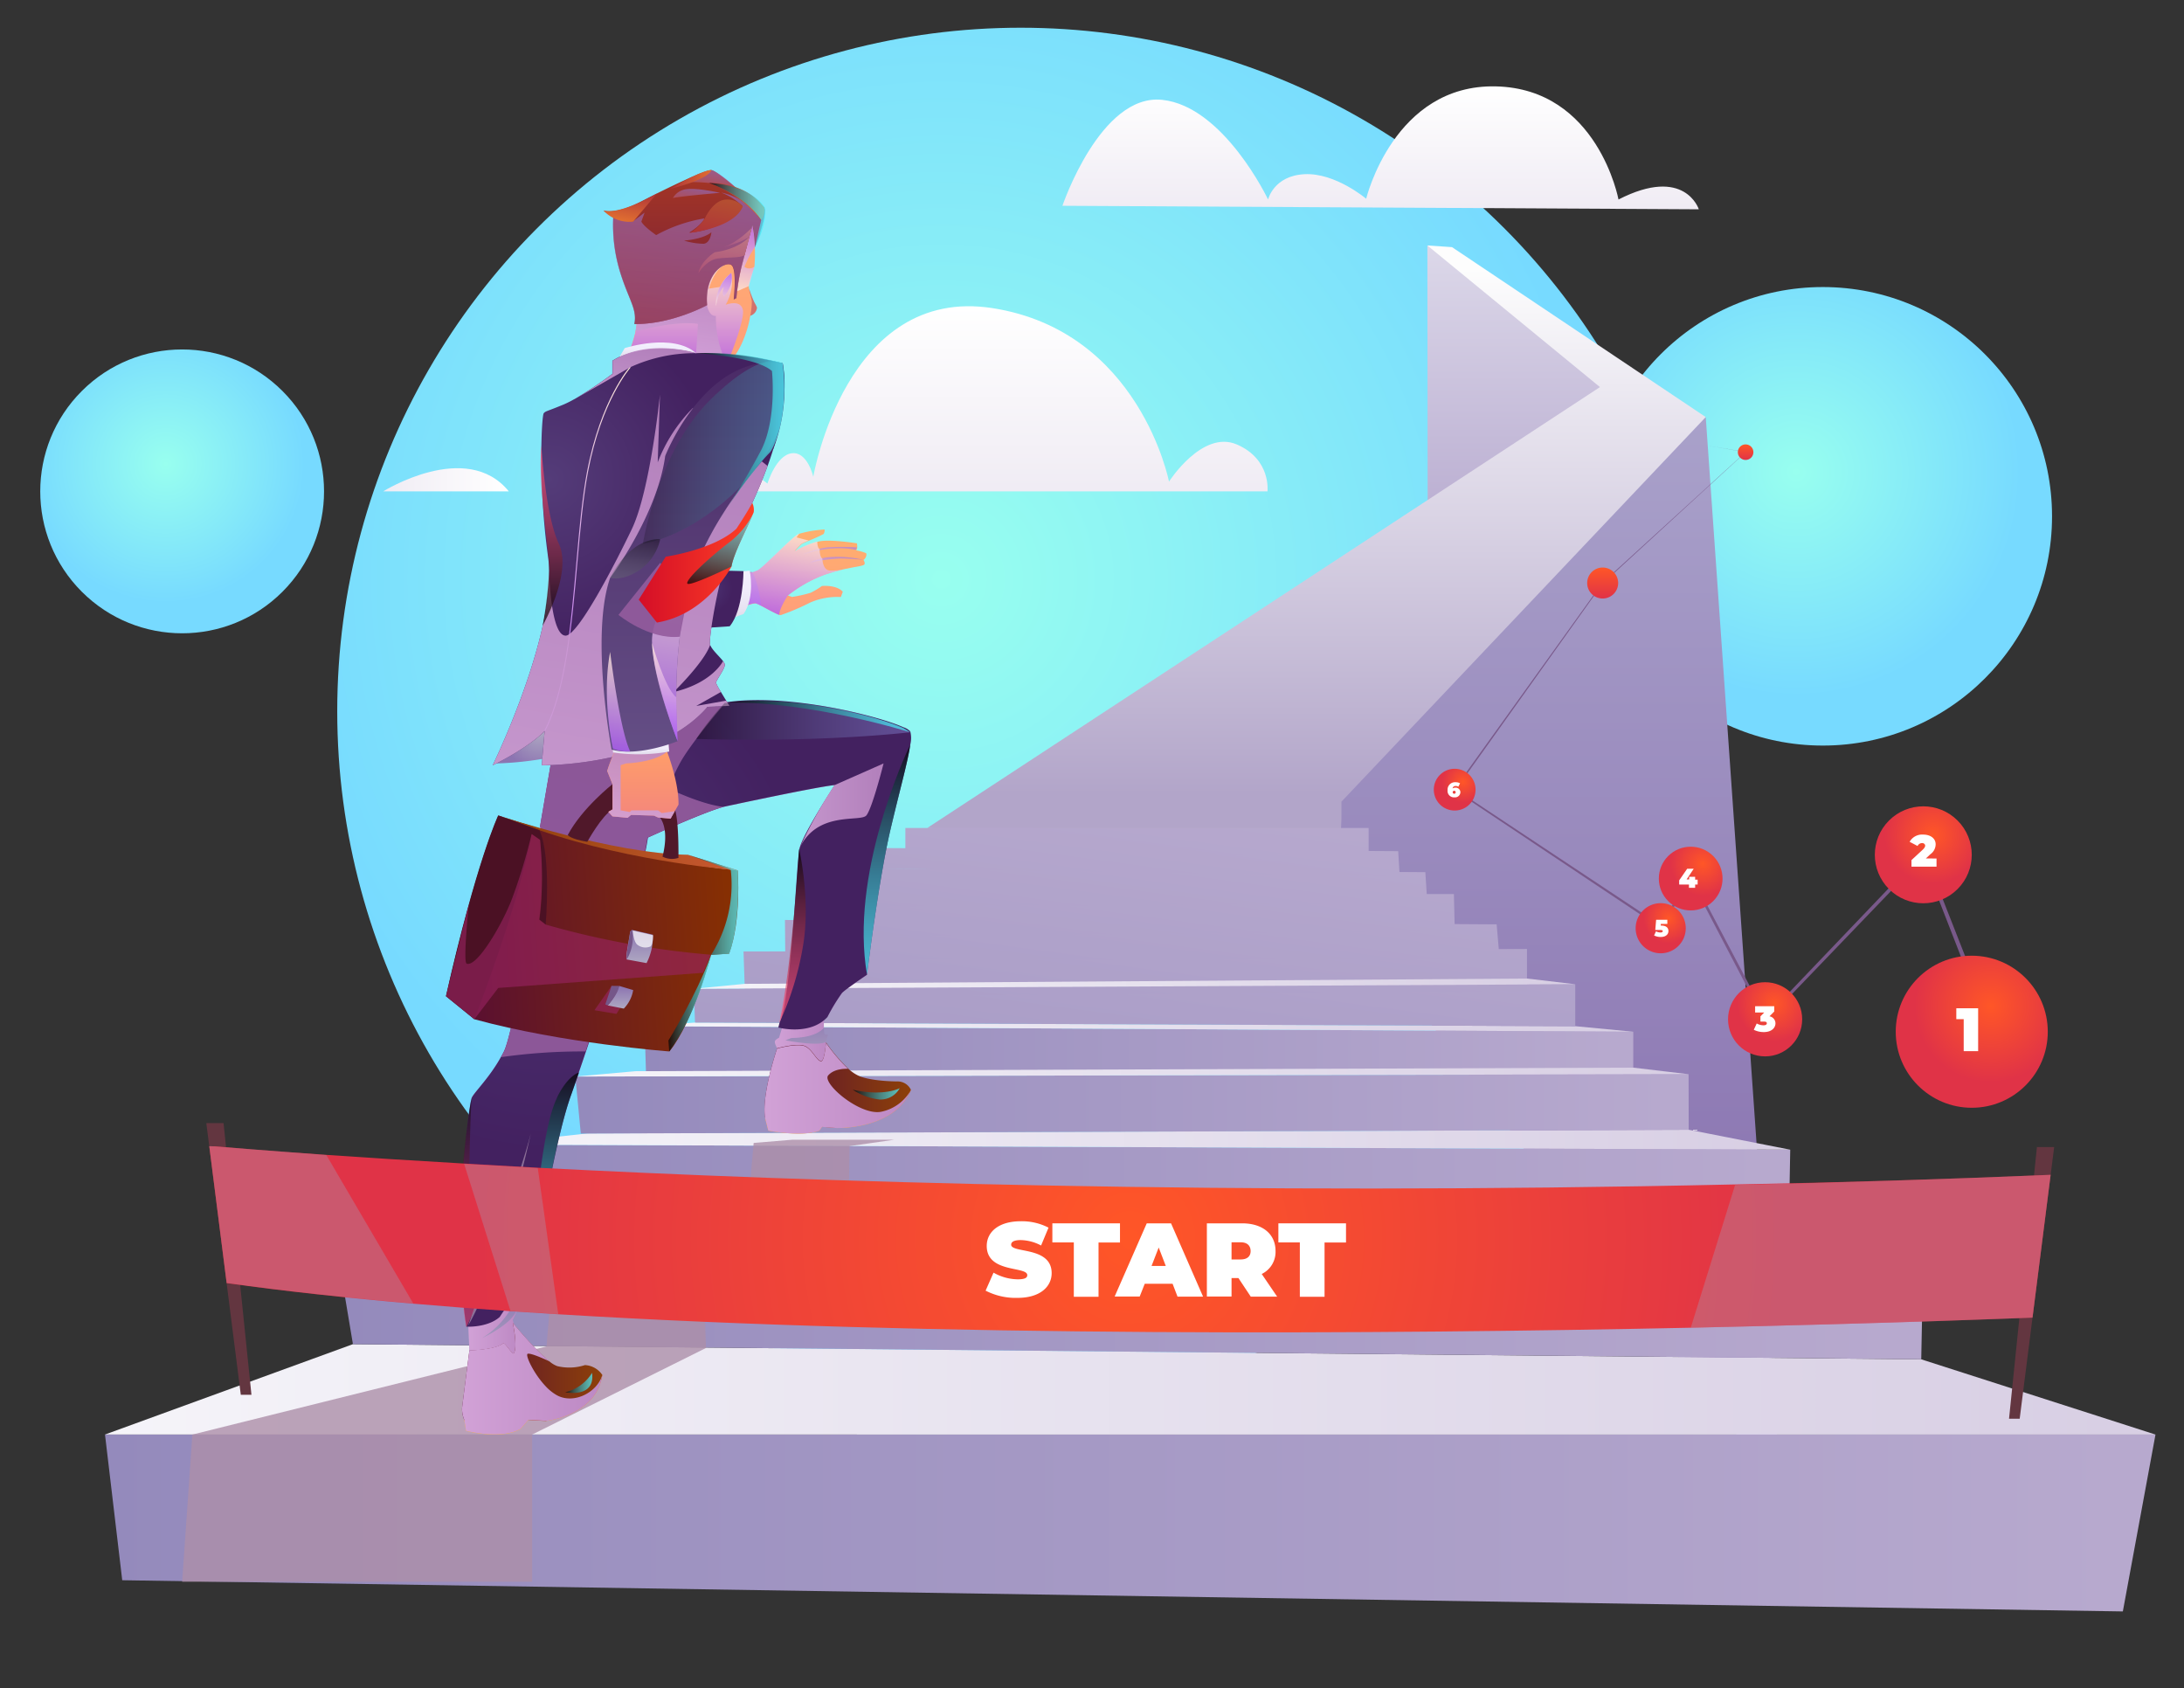 <svg xmlns="http://www.w3.org/2000/svg" xmlns:xlink="http://www.w3.org/1999/xlink" viewBox="0 0 523.15 404.36"><rect x="0" y="0" width="523.15" height="404.36" fill="#333333" stroke="none"/><defs><style>.cls-1{isolation:isolate;}.cls-2{fill:url(#Áåçûìÿííûé_ãðàäèåíò_109);}.cls-3{fill:url(#Áåçûìÿííûé_ãðàäèåíò_109-2);}.cls-4{fill:url(#Áåçûìÿííûé_ãðàäèåíò_109-3);}.cls-10,.cls-101,.cls-106,.cls-11,.cls-111,.cls-112,.cls-114,.cls-12,.cls-120,.cls-121,.cls-122,.cls-123,.cls-13,.cls-14,.cls-15,.cls-16,.cls-17,.cls-18,.cls-19,.cls-20,.cls-21,.cls-22,.cls-23,.cls-24,.cls-25,.cls-26,.cls-27,.cls-28,.cls-29,.cls-31,.cls-33,.cls-35,.cls-40,.cls-41,.cls-42,.cls-43,.cls-44,.cls-45,.cls-46,.cls-48,.cls-49,.cls-5,.cls-50,.cls-55,.cls-6,.cls-66,.cls-67,.cls-69,.cls-7,.cls-70,.cls-71,.cls-72,.cls-73,.cls-74,.cls-75,.cls-76,.cls-77,.cls-78,.cls-79,.cls-8,.cls-80,.cls-89,.cls-9,.cls-91,.cls-92{fill-rule:evenodd;}.cls-5{fill:url(#Áåçûìÿííûé_ãðàäèåíò_118);}.cls-6{fill:url(#Áåçûìÿííûé_ãðàäèåíò_118-2);}.cls-7{fill:url(#Áåçûìÿííûé_ãðàäèåíò_118-3);}.cls-8{fill:url(#Áåçûìÿííûé_ãðàäèåíò_51);}.cls-9{fill:url(#Áåçûìÿííûé_ãðàäèåíò_47);}.cls-10{fill:url(#Áåçûìÿííûé_ãðàäèåíò_24);}.cls-11{fill:url(#Áåçûìÿííûé_ãðàäèåíò_41);}.cls-12{fill:url(#Áåçûìÿííûé_ãðàäèåíò_24-2);}.cls-13{fill:url(#Áåçûìÿííûé_ãðàäèåíò_41-2);}.cls-14{fill:url(#Áåçûìÿííûé_ãðàäèåíò_24-3);}.cls-15{fill:url(#Áåçûìÿííûé_ãðàäèåíò_41-3);}.cls-16{fill:url(#Áåçûìÿííûé_ãðàäèåíò_24-4);}.cls-17{fill:url(#Áåçûìÿííûé_ãðàäèåíò_24-5);}.cls-18{fill:url(#Áåçûìÿííûé_ãðàäèåíò_41-4);}.cls-19{fill:url(#Áåçûìÿííûé_ãðàäèåíò_24-6);}.cls-20{fill:url(#Áåçûìÿííûé_ãðàäèåíò_24-7);}.cls-21{fill:url(#Áåçûìÿííûé_ãðàäèåíò_24-8);}.cls-22{fill:url(#Áåçûìÿííûé_ãðàäèåíò_24-9);}.cls-23{fill:url(#Áåçûìÿííûé_ãðàäèåíò_24-10);}.cls-24{fill:url(#Áåçûìÿííûé_ãðàäèåíò_24-11);}.cls-25{fill:url(#Áåçûìÿííûé_ãðàäèåíò_41-5);}.cls-26{fill:url(#Áåçûìÿííûé_ãðàäèåíò_35);}.cls-27{fill:url(#Áåçûìÿííûé_ãðàäèåíò_24-12);}.cls-28{fill:url(#Áåçûìÿííûé_ãðàäèåíò_41-6);}.cls-114,.cls-29{fill:#ad8ea9;}.cls-29,.cls-39,.cls-51,.cls-52,.cls-53,.cls-93,.cls-94,.cls-97{opacity:0.8;}.cls-100,.cls-101,.cls-102,.cls-103,.cls-114,.cls-29,.cls-30,.cls-32,.cls-34,.cls-36,.cls-37,.cls-38,.cls-39,.cls-47,.cls-51,.cls-52,.cls-53,.cls-54,.cls-58,.cls-59,.cls-60,.cls-74,.cls-81,.cls-82,.cls-83,.cls-84,.cls-85,.cls-90,.cls-93,.cls-94,.cls-97{mix-blend-mode:multiply;}.cls-100,.cls-101,.cls-30,.cls-36,.cls-37,.cls-38,.cls-47,.cls-54,.cls-81,.cls-82,.cls-83,.cls-84,.cls-85,.cls-90{opacity:0.91;}.cls-30{fill:url(#Áåçûìÿííûé_ãðàäèåíò_73);}.cls-31{fill:url(#Áåçûìÿííûé_ãðàäèåíò_94);}.cls-32{fill:url(#Áåçûìÿííûé_ãðàäèåíò_73-2);}.cls-33{fill:url(#Áåçûìÿííûé_ãðàäèåíò_94-2);}.cls-34{fill:url(#Áåçûìÿííûé_ãðàäèåíò_73-3);}.cls-35{fill:url(#Áåçûìÿííûé_ãðàäèåíò_40);}.cls-36{fill:url(#Áåçûìÿííûé_ãðàäèåíò_73-4);}.cls-37{fill:url(#Áåçûìÿííûé_ãðàäèåíò_73-5);}.cls-38{fill:url(#Áåçûìÿííûé_ãðàäèåíò_73-6);}.cls-39{fill:url(#Áåçûìÿííûé_ãðàäèåíò_153);}.cls-40{fill:url(#Áåçûìÿííûé_ãðàäèåíò_68);}.cls-41{fill:url(#Áåçûìÿííûé_ãðàäèåíò_93);}.cls-42{fill:#b53d27;}.cls-43{fill:url(#Áåçûìÿííûé_ãðàäèåíò_26);}.cls-44{fill:url(#Áåçûìÿííûé_ãðàäèåíò_26-2);}.cls-45{fill:url(#Áåçûìÿííûé_ãðàäèåíò_93-2);}.cls-46{fill:url(#Áåçûìÿííûé_ãðàäèåíò_182);}.cls-101,.cls-47{fill:#935b9d;}.cls-48{fill:url(#Áåçûìÿííûé_ãðàäèåíò_184);}.cls-49{fill:#d2726c;}.cls-50{fill:url(#Áåçûìÿííûé_ãðàäèåíò_40-2);}.cls-51{fill:url(#Áåçûìÿííûé_ãðàäèåíò_153-2);}.cls-52{fill:url(#Áåçûìÿííûé_ãðàäèåíò_285);}.cls-53{fill:url(#Áåçûìÿííûé_ãðàäèåíò_285-2);}.cls-54{fill:url(#Áåçûìÿííûé_ãðàäèåíò_73-7);}.cls-55{fill:url(#Áåçûìÿííûé_ãðàäèåíò_16);}.cls-56{fill:url(#Áåçûìÿííûé_ãðàäèåíò_145);}.cls-57{fill:url(#Áåçûìÿííûé_ãðàäèåíò_145-2);}.cls-109,.cls-58,.cls-59,.cls-60{opacity:0.5;}.cls-58{fill:url(#Áåçûìÿííûé_ãðàäèåíò_2);}.cls-59{fill:url(#Áåçûìÿííûé_ãðàäèåíò_2-2);}.cls-60{fill:url(#Áåçûìÿííûé_ãðàäèåíò_2-3);}.cls-61{fill:url(#Áåçûìÿííûé_ãðàäèåíò_145-3);}.cls-62{fill:url(#Áåçûìÿííûé_ãðàäèåíò_145-4);}.cls-63{fill:url(#Áåçûìÿííûé_ãðàäèåíò_151);}.cls-64{fill:url(#Áåçûìÿííûé_ãðàäèåíò_152);}.cls-104,.cls-105,.cls-107,.cls-108,.cls-110,.cls-65,.cls-77,.cls-79,.cls-80,.cls-87,.cls-88,.cls-98,.cls-99{opacity:0.7;}.cls-104,.cls-105,.cls-107,.cls-108,.cls-109,.cls-110,.cls-65,.cls-77,.cls-79,.cls-80,.cls-86,.cls-87,.cls-88,.cls-95,.cls-96,.cls-98,.cls-99{mix-blend-mode:screen;}.cls-65{fill:url(#Áåçûìÿííûé_ãðàäèåíò_178);}.cls-66{fill:url(#Áåçûìÿííûé_ãðàäèåíò_33);}.cls-67{fill:url(#Áåçûìÿííûé_ãðàäèåíò_77);}.cls-68{fill:url(#Áåçûìÿííûé_ãðàäèåíò_153-3);}.cls-69{fill:url(#Áåçûìÿííûé_ãðàäèåíò_68-2);}.cls-70{fill:url(#Áåçûìÿííûé_ãðàäèåíò_132);}.cls-71{fill:url(#Áåçûìÿííûé_ãðàäèåíò_124);}.cls-72{fill:#50182a;}.cls-73{fill:#4b1124;}.cls-74{fill:#9a2463;opacity:0.6;}.cls-75{fill:url(#Áåçûìÿííûé_ãðàäèåíò_133);}.cls-76{fill:#755689;}.cls-113,.cls-77{fill:#fff;}.cls-78{fill:url(#Áåçûìÿííûé_ãðàäèåíò_133-2);}.cls-79{fill:url(#Áåçûìÿííûé_ãðàäèåíò_186);}.cls-80{fill:url(#Áåçûìÿííûé_ãðàäèåíò_186-2);}.cls-81{fill:url(#Áåçûìÿííûé_ãðàäèåíò_73-8);}.cls-82{fill:url(#Áåçûìÿííûé_ãðàäèåíò_73-9);}.cls-83{fill:url(#Áåçûìÿííûé_ãðàäèåíò_73-10);}.cls-84{fill:#93789d;}.cls-85{fill:url(#Áåçûìÿííûé_ãðàäèåíò_73-11);}.cls-86{opacity:0.33;fill:url(#Áåçûìÿííûé_ãðàäèåíò_167);}.cls-87{fill:url(#Áåçûìÿííûé_ãðàäèåíò_172);}.cls-88{fill:url(#Áåçûìÿííûé_ãðàäèåíò_172-2);}.cls-89{fill:url(#Áåçûìÿííûé_ãðàäèåíò_177);}.cls-90{fill:url(#Áåçûìÿííûé_ãðàäèåíò_73-12);}.cls-91{fill:url(#Áåçûìÿííûé_ãðàäèåíò_68-3);}.cls-92{fill:url(#Áåçûìÿííûé_ãðàäèåíò_84);}.cls-93{fill:url(#Áåçûìÿííûé_ãðàäèåíò_153-4);}.cls-94{fill:url(#Áåçûìÿííûé_ãðàäèåíò_153-5);}.cls-95{opacity:0.2;fill:url(#Áåçûìÿííûé_ãðàäèåíò_176);}.cls-114,.cls-96{opacity:0.4;}.cls-96{fill:url(#Áåçûìÿííûé_ãðàäèåíò_163);}.cls-97{fill:url(#Áåçûìÿííûé_ãðàäèåíò_153-6);}.cls-98{fill:url(#Áåçûìÿííûé_ãðàäèåíò_179);}.cls-99{fill:url(#Áåçûìÿííûé_ãðàäèåíò_181);}.cls-100{fill:url(#Áåçûìÿííûé_ãðàäèåíò_73-13);}.cls-102{fill:url(#Áåçûìÿííûé_ãðàäèåíò_73-14);}.cls-103{fill:url(#Áåçûìÿííûé_ãðàäèåíò_73-15);}.cls-104{fill:url(#Áåçûìÿííûé_ãðàäèåíò_185);}.cls-105{fill:url(#Áåçûìÿííûé_ãðàäèåíò_185-2);}.cls-106{fill:url(#Áåçûìÿííûé_ãðàäèåíò_201);}.cls-107{fill:url(#Áåçûìÿííûé_ãðàäèåíò_179-2);}.cls-108{fill:url(#Áåçûìÿííûé_ãðàäèåíò_208);}.cls-109{fill:url(#Áåçûìÿííûé_ãðàäèåíò_210);}.cls-110{fill:url(#Áåçûìÿííûé_ãðàäèåíò_210-2);}.cls-111{fill:#633640;}.cls-112{fill:url(#Áåçûìÿííûé_ãðàäèåíò_90);}.cls-115{fill:#79598a;}.cls-116{fill:url(#Áåçûìÿííûé_ãðàäèåíò_123);}.cls-117{fill:url(#Áåçûìÿííûé_ãðàäèåíò_123-2);}.cls-118{fill:url(#Áåçûìÿííûé_ãðàäèåíò_123-3);}.cls-119{fill:url(#Áåçûìÿííûé_ãðàäèåíò_123-4);}.cls-120{fill:url(#Áåçûìÿííûé_ãðàäèåíò_123-5);}.cls-121{fill:url(#Áåçûìÿííûé_ãðàäèåíò_123-6);}.cls-122{fill:url(#Áåçûìÿííûé_ãðàäèåíò_170);}.cls-123{fill:url(#Áåçûìÿííûé_ãðàäèåíò_170-2);}</style><radialGradient id="Áåçûìÿííûé_ãðàäèåíò_109" cx="225.53" cy="138.74" r="163.71" gradientUnits="userSpaceOnUse"><stop offset="0" stop-color="#98ffef"/><stop offset="0.98" stop-color="#77daff"/></radialGradient><radialGradient id="Áåçûìÿííûé_ãðàäèåíò_109-2" cx="430.27" cy="113.06" r="54.91" xlink:href="#Áåçûìÿííûé_ãðàäèåíò_109"/><radialGradient id="Áåçûìÿííûé_ãðàäèåíò_109-3" cx="39.69" cy="111.13" r="33.99" gradientTransform="translate(96 3.62) rotate(45)" xlink:href="#Áåçûìÿííûé_ãðàäèåíò_109"/><linearGradient id="Áåçûìÿííûé_ãðàäèåíò_118" x1="230.86" y1="117.69" x2="230.86" y2="73.35" gradientUnits="userSpaceOnUse"><stop offset="0.02" stop-color="#f0ecf4"/><stop offset="1" stop-color="#fff"/></linearGradient><linearGradient id="Áåçûìÿííûé_ãðàäèåíò_118-2" x1="91.78" y1="114.92" x2="121.88" y2="114.92" xlink:href="#Áåçûìÿííûé_ãðàäèåíò_118"/><linearGradient id="Áåçûìÿííûé_ãðàäèåíò_118-3" x1="330.71" y1="50.13" x2="330.71" y2="20.68" xlink:href="#Áåçûìÿííûé_ãðàäèåíò_118"/><linearGradient id="Áåçûìÿííûé_ãðàäèåíò_51" x1="55.44" y1="217.11" x2="55.44" y2="58.79" gradientTransform="matrix(-1, 0, 0, 1, 425.31, 0)" gradientUnits="userSpaceOnUse"><stop offset="0.02" stop-color="#8c74b1"/><stop offset="1" stop-color="#dcd8e9"/></linearGradient><linearGradient id="Áåçûìÿííûé_ãðàäèåíò_47" x1="58.93" y1="357.91" x2="58.93" y2="99.89" gradientTransform="matrix(-1, 0, 0, 1, 425.31, 0)" gradientUnits="userSpaceOnUse"><stop offset="0.02" stop-color="#8268aa"/><stop offset="1" stop-color="#a9a1ca"/></linearGradient><linearGradient id="Áåçûìÿííûé_ãðàäèåíò_24" x1="25.15" y1="364.76" x2="516.32" y2="364.76" gradientUnits="userSpaceOnUse"><stop offset="0" stop-color="#948abc"/><stop offset="0.98" stop-color="#b7a9ce"/></linearGradient><linearGradient id="Áåçûìÿííûé_ãðàäèåíò_41" x1="-91.01" y1="332.77" x2="400.16" y2="332.77" gradientTransform="matrix(-1, 0, 0, 1, 425.31, 0)" gradientUnits="userSpaceOnUse"><stop offset="0.02" stop-color="#d8cfe4"/><stop offset="1" stop-color="#f5f4f9"/></linearGradient><linearGradient id="Áåçûìÿííûé_ãðàäèåíò_24-2" x1="80.94" y1="313.02" x2="460.7" y2="313.02" xlink:href="#Áåçûìÿííûé_ãðàäèåíò_24"/><linearGradient id="Áåçûìÿííûé_ãðàäèåíò_41-2" x1="-35.39" y1="295.44" x2="344.36" y2="295.44" xlink:href="#Áåçûìÿííûé_ãðàäèåíò_41"/><linearGradient id="Áåçûìÿííûé_ãðàäèåíò_24-3" x1="116.21" y1="282.28" x2="428.83" y2="282.28" xlink:href="#Áåçûìÿííûé_ãðàäèåíò_24"/><linearGradient id="Áåçûìÿííûé_ãðàäèåíò_41-3" x1="-3.52" y1="272.97" x2="309.1" y2="272.97" xlink:href="#Áåçûìÿííûé_ãðàäèåíò_41"/><linearGradient id="Áåçûìÿííûé_ãðàäèåíò_24-4" x1="137.81" y1="264.39" x2="404.51" y2="264.39" xlink:href="#Áåçûìÿííûé_ãðàäèåíò_24"/><linearGradient id="Áåçûìÿííûé_ãðàäèåíò_24-5" x1="154.4" y1="251.17" x2="391.22" y2="251.17" xlink:href="#Áåçûìÿííûé_ãðàäèåíò_24"/><linearGradient id="Áåçûìÿííûé_ãðàäèåíò_41-4" x1="34.08" y1="246.01" x2="270.91" y2="246.01" xlink:href="#Áåçûìÿííûé_ãðàäèåíò_41"/><linearGradient id="Áåçûìÿííûé_ãðàäèåíò_24-6" x1="168.45" y1="352.45" x2="146.97" y2="192.28" gradientTransform="matrix(-1, 0, 0, 1, 425.31, 0)" xlink:href="#Áåçûìÿííûé_ãðàäèåíò_24"/><linearGradient id="Áåçûìÿííûé_ãðàäèåíò_24-7" x1="170.01" y1="356.73" x2="147.44" y2="188.4" gradientTransform="matrix(-1, 0, 0, 1, 425.31, 0)" xlink:href="#Áåçûìÿííûé_ãðàäèåíò_24"/><linearGradient id="Áåçûìÿííûé_ãðàäèåíò_24-8" x1="169.19" y1="355.65" x2="146.64" y2="187.49" gradientTransform="matrix(-1, 0, 0, 1, 425.31, 0)" xlink:href="#Áåçûìÿííûé_ãðàäèåíò_24"/><linearGradient id="Áåçûìÿííûé_ãðàäèåíò_24-9" x1="171.2" y1="353.76" x2="148.82" y2="186.84" gradientTransform="matrix(-1, 0, 0, 1, 425.31, 0)" xlink:href="#Áåçûìÿííûé_ãðàäèåíò_24"/><linearGradient id="Áåçûìÿííûé_ãðàäèåíò_24-10" x1="170.78" y1="349.73" x2="148.94" y2="186.9" gradientTransform="matrix(-1, 0, 0, 1, 425.31, 0)" xlink:href="#Áåçûìÿííûé_ãðàäèåíò_24"/><linearGradient id="Áåçûìÿííûé_ãðàäèåíò_24-11" x1="172.11" y1="353.69" x2="149.53" y2="185.26" gradientTransform="matrix(-1, 0, 0, 1, 425.31, 0)" xlink:href="#Áåçûìÿííûé_ãðàäèåíò_24"/><linearGradient id="Áåçûìÿííûé_ãðàäèåíò_41-5" x1="47.98" y1="235.59" x2="259.12" y2="235.59" xlink:href="#Áåçûìÿííûé_ãðàäèåíò_41"/><linearGradient id="Áåçûìÿííûé_ãðàäèåíò_35" x1="109.96" y1="190.18" x2="109.96" y2="61.7" gradientTransform="matrix(-1, 0, 0, 1, 425.31, 0)" gradientUnits="userSpaceOnUse"><stop offset="0" stop-color="#b2a5c9"/><stop offset="0.98" stop-color="#fdfdfd"/></linearGradient><linearGradient id="Áåçûìÿííûé_ãðàäèåíò_24-12" x1="174.87" y1="364.96" x2="150.52" y2="183.36" gradientTransform="matrix(-1, 0, 0, 1, 425.31, 0)" xlink:href="#Áåçûìÿííûé_ãðàäèåíò_24"/><linearGradient id="Áåçûìÿííûé_ãðàäèåíò_41-6" x1="20.83" y1="256.78" x2="287.49" y2="256.78" xlink:href="#Áåçûìÿííûé_ãðàäèåíò_41"/><linearGradient id="Áåçûìÿííûé_ãðàäèåíò_73" x1="112.92" y1="240.71" x2="216.87" y2="240.71" gradientUnits="userSpaceOnUse"><stop offset="0.02" stop-color="#d1a1d6"/><stop offset="0.99" stop-color="#bd89c4"/></linearGradient><linearGradient id="Áåçûìÿííûé_ãðàäèåíò_94" x1="191.94" y1="257.01" x2="191.94" y2="241.36" gradientUnits="userSpaceOnUse"><stop offset="0" stop-color="#aea8c2"/><stop offset="0.98" stop-color="#8c74b1"/></linearGradient><linearGradient id="Áåçûìÿííûé_ãðàäèåíò_73-2" x1="185.54" y1="249.55" x2="197.85" y2="249.55" xlink:href="#Áåçûìÿííûé_ãðàäèåíò_73"/><linearGradient id="Áåçûìÿííûé_ãðàäèåíò_94-2" x1="118.18" y1="325.67" x2="118.18" y2="308.65" xlink:href="#Áåçûìÿííûé_ãðàäèåíò_94"/><linearGradient id="Áåçûìÿííûé_ãðàäèåíò_73-3" x1="112.17" y1="317.16" x2="124.2" y2="317.16" xlink:href="#Áåçûìÿííûé_ãðàäèåíò_73"/><linearGradient id="Áåçûìÿííûé_ãðàäèåíò_40" x1="191.28" y1="147.32" x2="191.28" y2="126.71" gradientUnits="userSpaceOnUse"><stop offset="0.02" stop-color="#ff9f7a"/><stop offset="1" stop-color="#ffb06d"/></linearGradient><linearGradient id="Áåçûìÿííûé_ãðàäèåíò_73-4" x1="179.07" y1="146.44" x2="180.72" y2="137.1" xlink:href="#Áåçûìÿííûé_ãðàäèåíò_73"/><linearGradient id="Áåçûìÿííûé_ãðàäèåíò_73-5" x1="198.35" y1="134" x2="199.05" y2="130" xlink:href="#Áåçûìÿííûé_ãðàäèåíò_73"/><linearGradient id="Áåçûìÿííûé_ãðàäèåíò_73-6" x1="200.11" y1="135.88" x2="200.62" y2="132.95" xlink:href="#Áåçûìÿííûé_ãðàäèåíò_73"/><linearGradient id="Áåçûìÿííûé_ãðàäèåíò_153" x1="188.26" y1="147.54" x2="191.74" y2="127.78" gradientUnits="userSpaceOnUse"><stop offset="0.01" stop-color="#b060f4"/><stop offset="1" stop-color="#ffeadb"/></linearGradient><linearGradient id="Áåçûìÿííûé_ãðàäèåíò_68" x1="177.9" y1="150.21" x2="177.9" y2="139.12" gradientTransform="translate(-9.76 10) rotate(-3.85)" gradientUnits="userSpaceOnUse"><stop offset="0.02" stop-color="#e1dbeb"/><stop offset="0.17" stop-color="#e7e2f1"/><stop offset="0.56" stop-color="#f0ecfb"/><stop offset="1" stop-color="#f3f0fe"/></linearGradient><radialGradient id="Áåçûìÿííûé_ãðàäèåíò_93" cx="170.31" cy="142.73" r="5.82" gradientTransform="translate(-9.76 10) rotate(-3.85)" gradientUnits="userSpaceOnUse"><stop offset="0" stop-color="#4b3272"/><stop offset="0.99" stop-color="#432160"/></radialGradient><linearGradient id="Áåçûìÿííûé_ãðàäèåíò_26" x1="200.73" y1="271.5" x2="200.73" y2="260.98" gradientUnits="userSpaceOnUse"><stop offset="0" stop-color="#ffb827"/><stop offset="1" stop-color="#ff6b22"/></linearGradient><linearGradient id="Áåçûìÿííûé_ãðàäèåíò_26-2" x1="127.74" y1="343.59" x2="127.74" y2="329.3" xlink:href="#Áåçûìÿííûé_ãðàäèåíò_26"/><radialGradient id="Áåçûìÿííûé_ãðàäèåíò_93-2" cx="131.02" cy="215.01" r="61.76" gradientTransform="matrix(1, 0, 0, 1, 0, 0)" xlink:href="#Áåçûìÿííûé_ãðàäèåíò_93"/><linearGradient id="Áåçûìÿííûé_ãðàäèåíò_182" x1="110.66" y1="328.8" x2="144.27" y2="328.8" gradientUnits="userSpaceOnUse"><stop offset="0.01" stop-color="#570e33"/><stop offset="1" stop-color="#8d4009"/></linearGradient><linearGradient id="Áåçûìÿííûé_ãðàäèåíò_184" x1="183.13" y1="259.33" x2="218.19" y2="259.33" xlink:href="#Áåçûìÿííûé_ãðàäèåíò_182"/><linearGradient id="Áåçûìÿííûé_ãðàäèåíò_40-2" x1="164.63" y1="88.85" x2="164.63" y2="44.05" xlink:href="#Áåçûìÿííûé_ãðàäèåíò_40"/><linearGradient id="Áåçûìÿííûé_ãðàäèåíò_153-2" x1="164.07" y1="87.57" x2="164.07" y2="63.46" xlink:href="#Áåçûìÿííûé_ãðàäèåíò_153"/><linearGradient id="Áåçûìÿííûé_ãðàäèåíò_285" x1="178.04" y1="70.04" x2="180.86" y2="54.05" gradientUnits="userSpaceOnUse"><stop offset="0" stop-color="#ffeadb"/><stop offset="0.99" stop-color="#b060f4"/></linearGradient><linearGradient id="Áåçûìÿííûé_ãðàäèåíò_285-2" x1="172.69" y1="73.56" x2="174.16" y2="65.2" xlink:href="#Áåçûìÿííûé_ãðàäèåíò_285"/><linearGradient id="Áåçûìÿííûé_ãðàäèåíò_73-7" x1="161.72" y1="85.02" x2="164.34" y2="70.14" xlink:href="#Áåçûìÿííûé_ãðàäèåíò_73"/><linearGradient id="Áåçûìÿííûé_ãðàäèåíò_16" x1="163.9" y1="77.6" x2="163.9" y2="40.73" gradientUnits="userSpaceOnUse"><stop offset="0.01" stop-color="#721d3b"/><stop offset="1" stop-color="#a63624"/></linearGradient><linearGradient id="Áåçûìÿííûé_ãðàäèåíò_145" x1="172.46" y1="66.29" x2="174.31" y2="55.8" gradientUnits="userSpaceOnUse"><stop offset="0.01" stop-color="#ae3438"/><stop offset="0.99" stop-color="#e06e31"/></linearGradient><linearGradient id="Áåçûìÿííûé_ãðàäèåíò_145-2" x1="176.24" y1="59.67" x2="177.22" y2="54.07" xlink:href="#Áåçûìÿííûé_ãðàäèåíò_145"/><linearGradient id="Áåçûìÿííûé_ãðàäèåíò_2" x1="170.39" y1="44.62" x2="171.05" y2="40.85" gradientUnits="userSpaceOnUse"><stop offset="0.01" stop-color="#be6888"/><stop offset="1" stop-color="#8e81f4"/></linearGradient><linearGradient id="Áåçûìÿííûé_ãðàäèåíò_2-2" x1="160.23" y1="79.05" x2="166.23" y2="45.03" xlink:href="#Áåçûìÿííûé_ãðàäèåíò_2"/><linearGradient id="Áåçûìÿííûé_ãðàäèåíò_2-3" x1="166.55" y1="48.37" x2="167.11" y2="45.19" xlink:href="#Áåçûìÿííûé_ãðàäèåíò_2"/><linearGradient id="Áåçûìÿííûé_ãðàäèåíò_145-3" x1="169.81" y1="48.26" x2="183.13" y2="48.26" xlink:href="#Áåçûìÿííûé_ãðàäèåíò_145"/><linearGradient id="Áåçûìÿííûé_ãðàäèåíò_145-4" x1="160.52" y1="42.99" x2="170.43" y2="42.99" xlink:href="#Áåçûìÿííûé_ãðàäèåíò_145"/><linearGradient id="Áåçûìÿííûé_ãðàäèåíò_151" x1="170.79" y1="56.79" x2="172.45" y2="47.38" gradientUnits="userSpaceOnUse"><stop offset="0.01" stop-color="#ae3438"/><stop offset="0.99" stop-color="#b54f31"/></linearGradient><linearGradient id="Áåçûìÿííûé_ãðàäèåíò_152" x1="150.13" y1="53.12" x2="151.51" y2="45.3" gradientUnits="userSpaceOnUse"><stop offset="0.01" stop-color="#e06e31"/><stop offset="0.99" stop-color="#ae3438"/></linearGradient><linearGradient id="Áåçûìÿííûé_ãðàäèåíò_178" x1="169.81" y1="51.5" x2="183.33" y2="51.5" gradientUnits="userSpaceOnUse"><stop offset="0"/><stop offset="0.08" stop-color="#081a1c"/><stop offset="0.34" stop-color="#1f676b"/><stop offset="0.57" stop-color="#32a3ab"/><stop offset="0.77" stop-color="#3fcfd8"/><stop offset="0.91" stop-color="#47eaf5"/><stop offset="1" stop-color="#4af4ff"/></linearGradient><radialGradient id="Áåçûìÿííûé_ãðàäèåíò_33" cx="129.15" cy="175.33" r="9.01" xlink:href="#Áåçûìÿííûé_ãðàäèåíò_94"/><radialGradient id="Áåçûìÿííûé_ãðàäèåíò_77" cx="131.5" cy="114.8" r="40.64" gradientUnits="userSpaceOnUse"><stop offset="0" stop-color="#543c79"/><stop offset="0.99" stop-color="#432160"/></radialGradient><linearGradient id="Áåçûìÿííûé_ãðàäèåíò_153-3" x1="132.61" y1="175.45" x2="148.14" y2="87.38" xlink:href="#Áåçûìÿííûé_ãðàäèåíò_153"/><linearGradient id="Áåçûìÿííûé_ãðàäèåíò_68-2" x1="157.57" y1="85.48" x2="157.57" y2="82.02" gradientTransform="matrix(1, 0, 0, 1, 0, 0)" xlink:href="#Áåçûìÿííûé_ãðàäèåíò_68"/><linearGradient id="Áåçûìÿííûé_ãðàäèåíò_132" x1="106.59" y1="225.85" x2="178.3" y2="225.85" gradientTransform="matrix(1, -0.07, 0.07, 1, -15.18, 7.4)" gradientUnits="userSpaceOnUse"><stop offset="0.01" stop-color="#570e33"/><stop offset="1" stop-color="#893100"/></linearGradient><linearGradient id="Áåçûìÿííûé_ãðàäèåíò_124" x1="121.92" y1="204.75" x2="178.3" y2="204.75" gradientTransform="matrix(1, -0.07, 0.07, 1, -15.18, 7.4)" gradientUnits="userSpaceOnUse"><stop offset="0" stop-color="#8d4009"/><stop offset="0.99" stop-color="#cc5a33"/></linearGradient><linearGradient id="Áåçûìÿííûé_ãðàäèåíò_133" x1="153.28" y1="230.67" x2="153.28" y2="222.72" xlink:href="#Áåçûìÿííûé_ãðàäèåíò_94"/><linearGradient id="Áåçûìÿííûé_ãðàäèåíò_133-2" x1="148.62" y1="241.55" x2="148.62" y2="236.13" xlink:href="#Áåçûìÿííûé_ãðàäèåíò_94"/><linearGradient id="Áåçûìÿííûé_ãðàäèåíò_186" x1="164.76" y1="216.71" x2="176.81" y2="216.71" xlink:href="#Áåçûìÿííûé_ãðàäèåíò_178"/><linearGradient id="Áåçûìÿííûé_ãðàäèåíò_186-2" x1="160.12" y1="240.27" x2="170.34" y2="240.27" xlink:href="#Áåçûìÿííûé_ãðàäèåíò_178"/><linearGradient id="Áåçûìÿííûé_ãðàäèåíò_73-8" x1="172.16" y1="119.92" x2="172.39" y2="118.63" xlink:href="#Áåçûìÿííûé_ãðàäèåíò_73"/><linearGradient id="Áåçûìÿííûé_ãðàäèåíò_73-9" x1="144.33" y1="187.9" x2="160.71" y2="95" xlink:href="#Áåçûìÿííûé_ãðàäèåíò_73"/><linearGradient id="Áåçûìÿííûé_ãðàäèåíò_73-10" x1="150.85" y1="97.84" x2="153.63" y2="82.09" xlink:href="#Áåçûìÿííûé_ãðàäèåíò_73"/><linearGradient id="Áåçûìÿííûé_ãðàäèåíò_73-11" x1="191.45" y1="193.07" x2="211.65" y2="193.07" xlink:href="#Áåçûìÿííûé_ãðàäèåíò_73"/><linearGradient id="Áåçûìÿííûé_ãðàäèåíò_167" x1="166.78" y1="172.6" x2="218.02" y2="172.6" gradientUnits="userSpaceOnUse"><stop offset="0"/><stop offset="0.08" stop-color="#11121c"/><stop offset="0.34" stop-color="#42476b"/><stop offset="0.57" stop-color="#6971ab"/><stop offset="0.77" stop-color="#858fd8"/><stop offset="0.91" stop-color="#97a2f5"/><stop offset="1" stop-color="#9da9ff"/></linearGradient><linearGradient id="Áåçûìÿííûé_ãðàäèåíò_172" x1="132.77" y1="309.51" x2="132.77" y2="256.88" gradientUnits="userSpaceOnUse"><stop offset="0" stop-color="#4af4ff"/><stop offset="0.09" stop-color="#47eaf5"/><stop offset="0.23" stop-color="#3fcfd8"/><stop offset="0.43" stop-color="#32a3ab"/><stop offset="0.66" stop-color="#1f676b"/><stop offset="0.92" stop-color="#081a1c"/><stop offset="1"/></linearGradient><linearGradient id="Áåçûìÿííûé_ãðàäèåíò_172-2" x1="212.46" y1="233.46" x2="212.46" y2="178.32" xlink:href="#Áåçûìÿííûé_ãðàäèåíò_172"/><linearGradient id="Áåçûìÿííûé_ãðàäèåíò_177" x1="154.03" y1="196.07" x2="154.03" y2="178.34" gradientUnits="userSpaceOnUse"><stop offset="0" stop-color="#f4867c"/><stop offset="0.98" stop-color="#ff9f68"/></linearGradient><linearGradient id="Áåçûìÿííûé_ãðàäèåíò_73-12" x1="152.35" y1="196.51" x2="155.41" y2="179.16" xlink:href="#Áåçûìÿííûé_ãðàäèåíò_73"/><linearGradient id="Áåçûìÿííûé_ãðàäèåíò_68-3" x1="153.56" y1="180.67" x2="153.56" y2="178.03" gradientTransform="matrix(1, 0, 0, 1, 0, 0)" xlink:href="#Áåçûìÿííûé_ãðàäèåíò_68"/><linearGradient id="Áåçûìÿííûé_ãðàäèåíò_84" x1="166.01" y1="179.99" x2="166.01" y2="86.78" gradientUnits="userSpaceOnUse"><stop offset="0" stop-color="#644e85"/><stop offset="0.99" stop-color="#4b2b67"/></linearGradient><linearGradient id="Áåçûìÿííûé_ãðàäèåíò_153-4" x1="157.2" y1="176.59" x2="164.63" y2="134.41" xlink:href="#Áåçûìÿííûé_ãðàäèåíò_153"/><linearGradient id="Áåçûìÿííûé_ãðàäèåíò_153-5" x1="157.34" y1="176.61" x2="161.16" y2="154.89" xlink:href="#Áåçûìÿííûé_ãðàäèåíò_153"/><linearGradient id="Áåçûìÿííûé_ãðàäèåíò_176" x1="154.03" y1="108.3" x2="188.12" y2="108.3" gradientUnits="userSpaceOnUse"><stop offset="0"/><stop offset="0.08" stop-color="#071c1c"/><stop offset="0.34" stop-color="#1c6b6b"/><stop offset="0.57" stop-color="#2dabab"/><stop offset="0.77" stop-color="#39d8d8"/><stop offset="0.91" stop-color="#40f5f5"/><stop offset="1" stop-color="#43ffff"/></linearGradient><linearGradient id="Áåçûìÿííûé_ãðàäèåíò_163" x1="151.17" y1="139.28" x2="153.11" y2="128.28" gradientUnits="userSpaceOnUse"><stop offset="0" stop-color="#6a6f77"/><stop offset="0.15" stop-color="#61656d"/><stop offset="0.42" stop-color="#484b51"/><stop offset="0.76" stop-color="#1f2123"/><stop offset="1"/></linearGradient><linearGradient id="Áåçûìÿííûé_ãðàäèåíò_153-6" x1="146.53" y1="179.49" x2="150.52" y2="156.91" xlink:href="#Áåçûìÿííûé_ãðàäèåíò_153"/><linearGradient id="Áåçûìÿííûé_ãðàäèåíò_179" x1="166.75" y1="104.53" x2="187.85" y2="104.53" xlink:href="#Áåçûìÿííûé_ãðàäèåíò_178"/><linearGradient id="Áåçûìÿííûé_ãðàäèåíò_181" x1="174.35" y1="171.59" x2="218" y2="171.59" xlink:href="#Áåçûìÿííûé_ãðàäèåíò_178"/><linearGradient id="Áåçûìÿííûé_ãðàäèåíò_73-13" x1="131.69" y1="326.13" x2="131.7" y2="326.13" xlink:href="#Áåçûìÿííûé_ãðàäèåíò_73"/><linearGradient id="Áåçûìÿííûé_ãðàäèåíò_73-14" x1="110.66" y1="330.2" x2="144.27" y2="330.2" xlink:href="#Áåçûìÿííûé_ãðàäèåíò_73"/><linearGradient id="Áåçûìÿííûé_ãðàäèåíò_73-15" x1="183.13" y1="260.61" x2="218.19" y2="260.61" xlink:href="#Áåçûìÿííûé_ãðàäèåíò_73"/><linearGradient id="Áåçûìÿííûé_ãðàäèåíò_185" x1="204.27" y1="261.97" x2="215.52" y2="261.97" xlink:href="#Áåçûìÿííûé_ãðàäèåíò_178"/><linearGradient id="Áåçûìÿííûé_ãðàäèåíò_185-2" x1="135.4" y1="331.21" x2="141.88" y2="331.21" xlink:href="#Áåçûìÿííûé_ãðàäèåíò_178"/><linearGradient id="Áåçûìÿííûé_ãðàäèåíò_201" x1="152.99" y1="134.78" x2="180.57" y2="134.78" gradientUnits="userSpaceOnUse"><stop offset="0" stop-color="#d40e27"/><stop offset="1" stop-color="#ff4025"/></linearGradient><linearGradient id="Áåçûìÿííûé_ãðàäèåíò_179-2" x1="170.8" y1="140.91" x2="174.12" y2="122.07" xlink:href="#Áåçûìÿííûé_ãðàäèåíò_178"/><linearGradient id="Áåçûìÿííûé_ãðàäèåíò_208" x1="132.12" y1="149.8" x2="132.12" y2="106.72" gradientUnits="userSpaceOnUse"><stop offset="0"/><stop offset="0.08" stop-color="#1c090d"/><stop offset="0.34" stop-color="#6b2233"/><stop offset="0.57" stop-color="#ab3651"/><stop offset="0.77" stop-color="#d84567"/><stop offset="0.91" stop-color="#f54e74"/><stop offset="1" stop-color="#ff5179"/></linearGradient><linearGradient id="Áåçûìÿííûé_ãðàäèåíò_210" x1="114.88" y1="317.86" x2="114.88" y2="262.97" gradientUnits="userSpaceOnUse"><stop offset="0" stop-color="#ff5179"/><stop offset="0.09" stop-color="#f54e74"/><stop offset="0.23" stop-color="#d84567"/><stop offset="0.43" stop-color="#ab3651"/><stop offset="0.66" stop-color="#6b2233"/><stop offset="0.92" stop-color="#1c090d"/><stop offset="1"/></linearGradient><linearGradient id="Áåçûìÿííûé_ãðàäèåíò_210-2" x1="189.84" y1="244.99" x2="189.84" y2="203.29" xlink:href="#Áåçûìÿííûé_ãðàäèåíò_210"/><radialGradient id="Áåçûìÿííûé_ãðàäèåíò_90" cx="270.66" cy="296.79" r="156.74" gradientUnits="userSpaceOnUse"><stop offset="0" stop-color="#ff5627"/><stop offset="1" stop-color="#e03347"/></radialGradient><radialGradient id="Áåçûìÿííûé_ãðàäèåíò_123" cx="476.79" cy="240.99" r="18.21" xlink:href="#Áåçûìÿííûé_ãðàäèåíò_90"/><radialGradient id="Áåçûìÿííûé_ãðàäèåíò_123-2" cx="463.02" cy="199.99" r="11.61" gradientTransform="translate(279.7 -265.8) rotate(45)" xlink:href="#Áåçûìÿííûé_ãðàäèåíò_90"/><radialGradient id="Áåçûìÿííûé_ãðàäèåíò_123-3" cx="424.99" cy="240.44" r="8.88" xlink:href="#Áåçûìÿííûé_ãðàäèåíò_90"/><radialGradient id="Áåçûìÿííûé_ãðàäèåíò_123-4" cx="407.84" cy="206.91" r="7.63" gradientTransform="translate(267.41 -224.74) rotate(45)" xlink:href="#Áåçûìÿííûé_ãðàäèåíò_90"/><radialGradient id="Áåçûìÿííûé_ãðàäèåíò_123-5" cx="399.66" cy="219.99" r="5.97" xlink:href="#Áåçûìÿííûé_ãðàäèåíò_90"/><radialGradient id="Áåçûìÿííûé_ãðàäèåíò_123-6" cx="350.44" cy="187.25" r="4.97" xlink:href="#Áåçûìÿííûé_ãðàäèåíò_90"/><linearGradient id="Áåçûìÿííûé_ãðàäèåíò_170" x1="418.14" y1="110.16" x2="418.14" y2="106.44" gradientUnits="userSpaceOnUse"><stop offset="0" stop-color="#e03347"/><stop offset="1" stop-color="#ff5627"/></linearGradient><linearGradient id="Áåçûìÿííûé_ãðàäèåíò_170-2" x1="383.9" y1="143.35" x2="383.9" y2="135.93" xlink:href="#Áåçûìÿííûé_ãðàäèåíò_170"/></defs><title>Artboard 2</title><g class="cls-1"><g id="career"><circle class="cls-2" cx="244.49" cy="170.35" r="163.71"/><circle class="cls-3" cx="436.63" cy="123.66" r="54.91"/><circle class="cls-4" cx="43.63" cy="117.69" r="33.99" transform="translate(-70.44 65.32) rotate(-45)"/><path class="cls-5" d="M158.08,117.69H303.61s.92-7.68-7.35-11.24-16.24,8.9-16.24,8.9-7-36-42.21-41.54-43,40.38-43,40.38-1.37-6.1-5.15-5.63-5.83,7.26-5.83,7.26S168.91,102.89,158.08,117.69Z"/><path class="cls-6" d="M121.88,117.69H91.78S111.77,105.2,121.88,117.69Z"/><path class="cls-7" d="M254.49,49.29l152.44.84s-3.33-10.49-19.24-2.35c0,0-4.93-26.52-29.37-27.09S327.25,47.6,327.25,47.6s-7.39-6.26-14.78-5.88-8.72,6.06-8.72,6.06-10.61-22.35-25.39-23.87S254.49,49.29,254.49,49.29Z"/><polygon class="cls-8" points="341.91 58.79 342.09 210.88 376.89 217.11 397.83 93.01 341.91 58.79"/><polygon class="cls-9" points="426.64 357.91 408.59 99.89 379.45 118.76 308.9 178.34 306.12 196.07 426.64 357.91"/><polygon class="cls-10" points="508.5 385.95 516.32 343.59 25.15 343.58 29.28 378.48 508.5 385.95"/><polygon class="cls-11" points="516.32 343.59 460.21 325.57 84.54 321.94 25.15 343.58 516.32 343.59"/><polygon class="cls-12" points="460.21 325.57 460.7 300.46 80.94 300.46 84.54 321.94 460.21 325.57"/><polygon class="cls-13" points="80.94 300.46 118.28 290.42 428.55 290.42 460.7 300.46 80.94 300.46"/><polygon class="cls-14" points="118.14 290.42 116.21 274.14 428.83 275.36 428.55 290.42 118.14 290.42"/><polygon class="cls-15" points="116.21 274.14 140.79 271.46 404.51 270.58 428.83 275.36 116.21 274.14"/><polygon class="cls-16" points="404.51 270.58 404.48 257.28 137.81 257.84 139.12 271.5 404.51 270.58"/><polygon class="cls-17" points="391.23 256.56 391.23 247.11 154.4 245.78 154.73 256.56 391.23 256.56"/><polygon class="cls-18" points="391.23 247.11 377.33 245.78 166.52 244.91 154.4 245.78 391.23 247.11"/><polygon class="cls-19" points="377.33 245.78 377.33 235.73 166.19 236.82 166.48 244.91 377.33 245.78"/><polygon class="cls-20" points="365.77 237.43 365.77 227.29 178.1 227.89 178.47 238.74 365.77 237.43"/><polygon class="cls-21" points="358.5 221.39 359.23 229.79 188.11 229.79 188.03 220.34 358.5 221.39"/><polygon class="cls-22" points="348.26 214.13 348.48 223.09 196.25 224.29 195.97 214.13 348.26 214.13"/><polygon class="cls-23" points="341.42 208.89 341.91 216.46 204.03 217.11 204.03 207.96 341.42 208.89"/><polygon class="cls-24" points="334.92 203.86 335.29 209.94 210.57 208.02 210.57 203.11 334.92 203.86"/><polygon class="cls-25" points="166.19 236.82 178.39 235.64 365.77 234.37 377.33 235.73 166.19 236.82"/><polygon class="cls-26" points="222.11 198.31 383.25 92.71 341.91 58.79 347.81 59.19 408.59 99.89 321.33 192 321.33 192 321.33 196.07 321.16 199.84 312 201.84 222.11 198.31"/><polygon class="cls-27" points="327.84 204.73 327.84 198.31 216.87 198.31 216.87 204.7 327.84 204.73"/><polygon class="cls-28" points="404.48 257.28 391.23 255.71 152.23 256.56 137.81 257.84 404.48 257.28"/><polygon class="cls-29" points="180.53 273.74 189.84 272.97 214.24 272.97 203.5 274.51 203.26 290.42 168.31 300.46 169.12 322.85 127.47 343.59 127.47 378.85 43.63 378.85 46.08 343.59 130.9 322.48 132.77 300.46 179.04 290.42 180.53 273.74"/><path class="cls-30" d="M207.68,233.46s-5.08,3.41-6,4.37a45.62,45.62,0,0,0-3.49,5.76c.29-1.27,10.07-43.19,9.37-45.61s-11.28-1.1-16.07,5.31c.82-3.49,8.44-15.24,8.44-15.24-4.73.49-26.54,5.2-26.54,5.2-4.73,1.23-18.21,7.38-18.21,7.38-1.84,12.53-12.24,43.69-16.54,56.25a25.55,25.55,0,0,0-4.48,4.1c-1.93,2.51-8.59,38.14-7.19,48.53a12.31,12.31,0,0,0-3.5,1.23,10.25,10.25,0,0,0-2.15,2.31c1.73-10.19,6.34-38.26,6.19-48.5A12.69,12.69,0,0,0,112.92,263c.7-1.4,4.9-5.43,7.71-11s9.94-50.9,9.94-50.9l-1.28-3,2.55-14.84,37.66-13.91a29.63,29.63,0,0,1,4.07-.94l-5.26,6.38s-1.84,2.89,13,2.73,35.55-1.84,35.55-1.84S201.55,222,207.68,233.46Z"/><path class="cls-31" d="M198.34,247.79l-.49,1.73h0l0,.19s.19,4.18-1.57,6.21a3,3,0,0,1-2.08,1.08s-.15-.3-.4-.77c-.8-1.45-2.51-4.47-3.35-4.77a18.46,18.46,0,0,0-4.26-.35s-.7-1.23-.58-1.7,1-.87,1-.87l1-3.3.48-1.55,9.47-2.34s0,.63-.11,1.51-.13,2.24-.1,3.25a4.83,4.83,0,0,0,.21,1.67Z"/><path class="cls-32" d="M197.85,249.53l0,.19s.19,4.18-1.57,6.21l-2.48.31c-.8-1.45-2.51-4.47-3.35-4.77a18.46,18.46,0,0,0-4.26-.35s-.7-1.23-.58-1.7,1-.87,1-.87l1-3.3,5.54-2.22,4.3-.16c-.07,1-.13,2.24-.1,3.25v0s-1.4,2.42-7.79,2.49l-1.41.55s8,1.59,9.79.33Z"/><path class="cls-33" d="M123.84,325.27c-1.23,1.53-11.4-1.82-11.4-1.82l-.27-5.92,10.51-8.88-.17,4.55s1.18,0,1.31.39-1,2.55-1,2.55S125.06,323.73,123.84,325.27Z"/><path class="cls-34" d="M123.84,325.27c-1.23,1.53-11.4-1.82-11.4-1.82l-.27-5.92,10.51-8.88-.17,4.55a19.92,19.92,0,0,1-7.08,7.3c.45-.2,7.48-3.54,8.39-6.91.14.35-1,2.55-1,2.55S125.06,323.73,123.84,325.27Z"/><path class="cls-35" d="M206.83,134.1s.47.7.23,1.07-1.55.46-3.61.9h0l-.39.08-.28.07-.14,0c-1.43.33-3.1.75-4.86,1.33a31.61,31.61,0,0,0-9.06,5.07l1,.35a31.59,31.59,0,0,0,4.47-1,18.38,18.38,0,0,0,2.69-1.62s3.47-.35,5,1.38l-.46,1.26a16.38,16.38,0,0,0-7.32,1.31,56.47,56.47,0,0,1-7,3,.88.88,0,0,1-.33,0,6.36,6.36,0,0,1-.61-.23l-.37-.18c-1.09-.51-2.58-1.37-3.66-1.91l-.45-.23a.33.33,0,0,1-.12-.05l-.3-.12a0,0,0,0,0,0,0,.59.59,0,0,0-.23-.07.38.38,0,0,0-.17,0,9,9,0,0,0-1.9.5c-.93.3-2,.7-2.78,1l-1.08.41,1.84-8.16.7-.24.41-.14.41-.14c1-.34,2.27-.79,3-1.08,1.31-.54,8.35-8.1,10.06-8.84a27.27,27.27,0,0,1,6-1,1.7,1.7,0,0,1-.24,1.08,36.79,36.79,0,0,1-3.55,1.61h0a13.55,13.55,0,0,0-1.75.82,13.56,13.56,0,0,0-1.63,1.77,22.94,22.94,0,0,1,5.46-2.34l.55-.12c2.81-.49,8.9.49,8.9.49s.29,1.26-.19,1.69a9.84,9.84,0,0,1,2.34.65C207.74,132.69,207.43,133.75,206.83,134.1Z"/><path class="cls-36" d="M182.35,145.08a6,6,0,0,0-1.54-.65,9,9,0,0,0-1.9.5c-.93.3-2,.7-2.78,1l1.74-8.08.23-1.05,2.12.22h0C181.63,139.28,182.35,145.08,182.35,145.08Z"/><path class="cls-37" d="M205.25,131.1a56.14,56.14,0,0,0-7.16,0,21.91,21.91,0,0,0-6,1.81s6.56-2.54,12.86-1.21A1.32,1.32,0,0,0,205.25,131.1Z"/><path class="cls-38" d="M206.83,134.1a25.65,25.65,0,0,0-7.25-.72,13.34,13.34,0,0,0-5.69,1.4,42.88,42.88,0,0,1,7.22-1C203.83,133.75,206.83,134.1,206.83,134.1Z"/><path class="cls-39" d="M202.61,136.26c-1.43.33-3.1.75-4.86,1.33a31.61,31.61,0,0,0-9.06,5.07s-2.12,3.24-2,4.61a6.36,6.36,0,0,1-.61-.23l-.37-.18c-1.09-.51-2.58-1.37-3.66-1.91l-.45-.23a.33.33,0,0,1-.12-.05l-.3-.12a0,0,0,0,0,0,0,1.19,1.19,0,0,0-.23-.07.38.38,0,0,0-.17,0,9,9,0,0,0-1.9.5l-1.32-7,.41-.14.41-.14c1-.34,2.27-.79,3-1.08,1.31-.54,8.35-8.1,10.06-8.84l-.62.93,1.87.49,1,.25a13.55,13.55,0,0,0-1.75.82,13.56,13.56,0,0,0-1.63,1.77,22.94,22.94,0,0,1,5.46-2.34c0,.51.09,1.59.55,1.78,0,0,0,1.94.67,2.29,0,0,0,2.68,1.73,2.89A14.8,14.8,0,0,0,202.61,136.26Z"/><path class="cls-40" d="M177.43,136.89l2.16-.2s1.35,6.24-1.48,10.37l-2.94,1.05S177.92,139.25,177.43,136.89Z"/><path class="cls-41" d="M170.74,136.6l7.35.19s0,9.26-3.3,13.21l-6.48.43S170.29,140.32,170.74,136.6Z"/><path class="cls-42" d="M200.33,270.15l-3.45-.26-2-.15s.22-.45.55-1c.63-1,1.66-2.47,2.6-2.48.75,0,1.35,1,1.75,2h0A15.23,15.23,0,0,1,200.33,270.15Z"/><path class="cls-43" d="M218.19,261h0a4.78,4.78,0,0,1-.26.62c-4.15,9-17.59,8.54-17.59,8.54s-1.36-1.84-2-1.75c-.37.05-1,.84-1.46,1.49-.33.47-.58.87-.58.87-4.29,1.67-12.26,0-12.26,0l-.77-3,12.33-4.85,5.88-.5Z"/><path class="cls-42" d="M130.9,340.34l-4.29-.25-1.82-.1a7.58,7.58,0,0,1,.1-.77c.22-1.24.9-3.5,2.85-2.77a4.93,4.93,0,0,1,2.68,2.52A5.85,5.85,0,0,1,130.9,340.34Z"/><path class="cls-44" d="M144.27,329.3c-1.4,9.81-13.37,11-13.37,11a5.44,5.44,0,0,0-3.43-1.23l-.86,1-1.89,2.17c-4.68,2.69-13.09.47-13.09.47l-.42-2.64v-.4l2.52-4.32L130.66,332Z"/><path class="cls-45" d="M218.05,178.32c-.54,3.92-2.55,11-4.71,20.19-2.84,12.05-5.49,33.55-5.65,34.88v.07s-5.08,3.41-6,4.37a45.62,45.62,0,0,0-3.49,5.76h0v0c-4.21,4.55-11.77,2.52-11.77,2.52l.3-1.15c2.92-6.54,4-38.19,4.78-41.7s8.44-15.24,8.44-15.24c-4.73.49-26.54,5.2-26.54,5.2-4.73,1.23-18.21,7.38-18.21,7.38-1.63,11.08-9.95,36.73-14.83,51.2h0c-.64,1.89-1.21,3.59-1.71,5a1,1,0,0,0,0,.15c-1.12,3.28-1.82,5.23-1.82,5.23-4.34,11.87-9.32,44-9.77,47,0,.07,0,.14,0,.22a12.31,12.31,0,0,0-3.5,1.23,10.25,10.25,0,0,0-2.15,2.31c-.93,1.24-1.7,2.47-1.7,2.47-2.93,2.63-8,2.34-8,2.34l-.27-1.82c-3-22.59.88-51.67,1.58-53.07s4.28-4.83,7-9.77c.24-.41.47-.84.68-1.26,2.8-5.61,9.94-50.9,9.94-50.9l-1.28-3,2.55-14.84,37.66-13.91a29.63,29.63,0,0,1,4.07-.94l.78-.12h.07c14.61-2,35.84,3.33,41.92,6.07l0,0a3.78,3.78,0,0,1,1.63,1A6.46,6.46,0,0,1,218.05,178.32Z"/><path class="cls-46" d="M144.27,329.3c-1.17,7.59-12.61,10.26-12.61,10.26s-.53-.28-1.24-.59c-1-.46-2.46-1-3.13-.81a15.47,15.47,0,0,0-2.4,1.06c-.87.45-1.59.87-1.59.87a27.23,27.23,0,0,1-12.09,0,7,7,0,0,1-.53-2.8c.14-1.23,1.76-13.84,1.76-13.84s6.15-.1,8.07-1.68c.44-.36,2.27,2.88,2.57,2.39,1-1.65-.26-7.35-.26-7.35s5.35,6.59,8.87,9.32h0a6.25,6.25,0,0,0,1.77,1.06,12.21,12.21,0,0,0,6.66-.24A5.35,5.35,0,0,1,144.27,329.3Z"/><path class="cls-47" d="M162.83,182.85c-2.44,4.57-2.53,6.08-2.53,6.08s7.68,3.74,13,4.32c-4.73,1.23-18.21,7.38-18.21,7.38-1.63,11.08-9.95,36.73-14.83,51.2h0A137.9,137.9,0,0,0,120,253.2c.24-.41.47-.84.68-1.26,2.8-5.61,9.94-50.9,9.94-50.9l-1.28-3,2.55-14.84,37.66-13.91a29.63,29.63,0,0,1,4.07-.94l.78-.12,0,.12-1.32.78S165.27,178.28,162.83,182.85Z"/><path class="cls-48" d="M218.19,261a4,4,0,0,1-.27.63,11.92,11.92,0,0,1-5.33,5c-4.41,2.29-12.5,1.86-12.5,1.86l-.34-.22h0a6.18,6.18,0,0,0-1.4-.75c-.17.05-2.1,1.05-2.1,1.05l-.85.14c-5.7.84-12.12-1-12.12-1-.93-5.5,2.87-16.64,2.87-16.64s4.69-1.29,6.56-.59,2.9,3.63,4,3.63c.83,0,1.15-4.44,1.15-4.44a41,41,0,0,0,5.3,6.25,9.27,9.27,0,0,0,2.92,1.92c3.5,1.22,9,1.17,9,1.17A3.53,3.53,0,0,1,218.19,261Z"/><path class="cls-49" d="M179.43,69.12a30.92,30.92,0,0,0,1.23,3.21c.47.86.68,1.24.66,1.46a2.27,2.27,0,0,1-1.61,1.84C178.43,76,179.43,69.12,179.43,69.12Z"/><path class="cls-50" d="M180.71,63.86s-1.4,3.45-1.35,4.68.74,3.07.73,3.72c0,2.88-1.34,10.13-5.16,14.3a8,8,0,0,1-.64.66,21.59,21.59,0,0,1-7.54-2.63v1.57s-2.37,0-5.57.19c-4,.28-9.28.94-12.78,2.5a34.16,34.16,0,0,0,1.74-3.38,29.75,29.75,0,0,0,2.08-6,17.36,17.36,0,0,0,.3-1.85h0a13,13,0,0,0,.07-2.15,17,17,0,0,0-1.21-5.24c-1.15-3-2.7-6.07-3-12.54,0,0,6.57-10.51,14.28-13.23s17.57,9.5,17.57,9.5A37.17,37.17,0,0,1,180.71,63.86Z"/><path class="cls-51" d="M174.93,86.56l1.54,1-15.29-1.22-11-.88a29.75,29.75,0,0,0,2.08-6,17.36,17.36,0,0,0,.3-1.85h0l16-4.75s-.21-5.28,1.28-7.26a5.6,5.6,0,0,1,3.82-2.13c-2.63,1-3.84,5.66-3.84,5.66l2.67-.41a7.82,7.82,0,0,1,2.7-3.33A11.28,11.28,0,0,1,173.82,73c.22-.08,3.5-1.31,4.11,1.12s-3.41,12.15-3.41,12.15Z"/><path class="cls-52" d="M180.82,59.19a26.55,26.55,0,0,0-2.51,4.73,2,2,0,0,0,2.4-.06l-1.35,4.67-2.82,1.24s1.83-12.09,3.7-15.83A28.8,28.8,0,0,1,180.82,59.19Z"/><path class="cls-53" d="M172.47,68.71a8.43,8.43,0,0,0-.95,4.64s.42-3.24,1.87-4.64c0,0-.57,1.49,0,2.32,0,0,2.57-2.63,1.77-5.65A9.86,9.86,0,0,0,172.47,68.71Z"/><path class="cls-54" d="M166.75,84.59l.43-7s-4.86-1-15,1.86a15.26,15.26,0,0,0,.37-4,17,17,0,0,0-1.21-5.24l3.84-1.67,14.16,4.54s.49,2.83,2.14,2.56c0,0-.24,6.44,2.77,11.58A21.59,21.59,0,0,1,166.75,84.59Z"/><path class="cls-55" d="M180.82,59.19a26.84,26.84,0,0,0-.58-5.25s-1.4,5.25-2.51,9.51a46.8,46.8,0,0,0-1.34,7.94l-.64.35s.81-7.18-.53-8.23-6.54,1.75-5.84,9.57c0,0-8.53,4.67-17.42,4.52a7.38,7.38,0,0,0-.06-3.16c-.83-3.76-5.52-10.64-5-22.37l-2.35-1.65c.27.09,3,1,9-2.15,6.3-3.27,15.59-7.71,16.87-7.53s5.84,4.2,5.84,4.2S182,48.39,183,49.68,180.82,59.19,180.82,59.19Z"/><path class="cls-56" d="M179.5,56.71s-2.41,2.95-8.31,3.71c0,0-3.27,2-3.91,5,0,0,1.93-3.12,4.55-3.49s5.69-.1,6.53-.84Z"/><path class="cls-57" d="M180.07,54.57s-3.37,3.52-6.68,4.6c0,0,4.15-1,6.11-2.46Z"/><path class="cls-58" d="M176.27,44.94a46.17,46.17,0,0,0-11.64-1.34s4.69-1.46,5.8-2.86C170.43,40.74,172.71,41.5,176.27,44.94Z"/><path class="cls-59" d="M183,49.68a4.06,4.06,0,0,1-.7,3,23.51,23.51,0,0,0-4.55-4.56,14.57,14.57,0,0,0-5-2,15,15,0,0,1,5.12,3.25,18.71,18.71,0,0,1-12.81,6.35s2.89-1.71,3.68-3.41a35.79,35.79,0,0,0-11.56,4s-3-2.06-3.55-3.24l.78-2.15-2.8,2.11a12.88,12.88,0,0,1-4.77-1c-.52,11.73,4.17,18.61,5,22.37A7.38,7.38,0,0,1,152,77.6c8.89.15,17.42-4.52,17.42-4.52-.7-7.82,4.5-10.62,5.84-9.57s.53,8.23.53,8.23l.64-.35a46.8,46.8,0,0,1,1.34-7.94c1.11-4.26,2.51-9.51,2.51-9.51a26.84,26.84,0,0,1,.58,5.25S184.1,51,183,49.68Zm-14.48,8.7a16.28,16.28,0,0,1-4.66-.76c5-.42,6.55-2,6.55-2S170.2,58.2,168.56,58.38Z"/><path class="cls-60" d="M161.18,47.43a4.33,4.33,0,0,1,3.45-2.14c2.58-.3,7.84.89,7.84.89S163,47,161.18,47.43Z"/><path class="cls-61" d="M169.81,43.82s8.38-.52,13.23,5.86a3.54,3.54,0,0,1-.7,3A29.53,29.53,0,0,0,169.81,43.82Z"/><path class="cls-62" d="M160.52,45.24s9-2.12,9.91-4.5C170.43,40.74,168.56,40.41,160.52,45.24Z"/><path class="cls-63" d="M168.8,52.38s-1.93,2.75-3.68,3.41c0,0,10.73-1.1,12.81-6.35a4.93,4.93,0,0,0-4.54-1.58C170.55,48.39,168.8,52.38,168.8,52.38Z"/><path class="cls-64" d="M144.55,50.42a8.52,8.52,0,0,0,7.12,2.66l5.7-6.75S148.69,51.51,144.55,50.42Z"/><path class="cls-65" d="M169.81,43.82s8.56,2.79,12.53,8.89l-1.52,6.48s3-5.25,2.43-9.47C183.25,49.72,180.07,44.27,169.81,43.82Z"/><path class="cls-66" d="M118.87,182.85a80,80,0,0,0,16.41-2.18c7.59-2,2.45-11.94,2.45-11.94l-5.25-.92Z"/><path class="cls-67" d="M183.87,111.59a111.43,111.43,0,0,1-7.6,16.5c-3.39,5.84-6.69,24.87-6.16,26.36.41,1.17,2.25,2.79,3.09,3.89l.1.13a1.87,1.87,0,0,1,.31.62c.18,1-2.19,3.95-2.1,4.48a15.88,15.88,0,0,0,1.18,2.16c.42.71.89,1.47,1.26,2.08l0,0c.46.72.78,1.24.78,1.24l-5.25.24c-12.38,14.35-39.71,14-39.71,14l.7-8.23c-3.85,4.08-12.45,8.23-12.45,8.23s13.69-28.06,13.53-46.05c0-.24,0-.38,0-.38a28.89,28.89,0,0,0-.25-3.32c-2.45-17.52-1.57-34-1.05-34.57s.58-.35,4.79-2.1a24.77,24.77,0,0,0,2.47-1.24l.17-.08h0a104.59,104.59,0,0,0,9-6V86.4c8.75-5.48,20-1.81,20-1.81A83.83,83.83,0,0,1,187.48,87C188.92,94.56,186.71,103.8,183.87,111.59Z"/><path class="cls-68" d="M130.6,175.1l-.22-.12c5-9.59,6.35-25.28,7.7-40.46.7-7.94,1.37-15.44,2.53-21.52,3.29-17.35,10.19-25.07,10.26-25.14l.18.17c-.06.07-6.92,7.74-10.2,25-1.15,6.07-1.82,13.56-2.52,21.49C137,149.74,135.57,165.46,130.6,175.1Z"/><path class="cls-69" d="M148.39,85.48l1.25-2.1s11.45-3.75,17.11,1.21C166.75,84.59,157.29,81.63,148.39,85.48Z"/><path class="cls-70" d="M176.71,208.47s.92,11.79-2.06,19.94l-4.31.29s-4.26,16.11-10,23.13c0,0-25.7-1.94-46.67-7.7l-6.8-5.53s6.39-29,12.52-43.29C119.35,195.31,149.67,205.77,176.71,208.47Z"/><path class="cls-71" d="M119.35,195.31s27.48,9.18,45.41,9.41c0,0,4.19,1.36,12,3.75,0,0-25.08-1.86-47.47-9.61Z"/><path class="cls-72" d="M157.7,195.37s2.89,2.28,1,9.8a5,5,0,0,0,3.81.3s.14-8.26-.77-11.38Z"/><path class="cls-73" d="M113.63,244.13s10.29-26.22,13.74-44.33l2,1.38s1.08,11.64-.18,19.1l1.51,1.19s1.43-16.22-1.48-22.61l-9.89-3.55s-5.17,10.86-12.52,43.29Z"/><path class="cls-72" d="M136,200s.54.93,4.68,1.62c0,0,3.48-6.33,6.08-7.78l0-6.06S139.43,193.52,136,200Z"/><path class="cls-74" d="M168.41,233l-49.06,3.62-5.72,7.48-6.8-5.53,5.48-22s-1.45,13.85-.53,14.22c2.45,1,8.72-9.66,11-15.89a133.55,133.55,0,0,0,4.57-15.14l2,1.38a81.46,81.46,0,0,1-.18,19.1l1.51,1.19a204.13,204.13,0,0,0,39.62,7.23Z"/><path class="cls-75" d="M151.39,222.72l5,1.14a13.81,13.81,0,0,1-1.52,6.81l-4.79-.88v-1.35l.87-5.34Z"/><path class="cls-76" d="M151.39,222.72a9.92,9.92,0,0,1-1.27,7.07v-1.35l.87-5.34Z"/><path class="cls-77" d="M151.57,222.86s.15,2.87,1.24,3.51a3.12,3.12,0,0,0,3,.32c.63-.42.62-2.7.62-2.7Z"/><polygon class="cls-74" points="146.49 236.13 142.4 241.95 147.66 242.84 150.84 237.75 146.49 236.13"/><path class="cls-78" d="M145.58,240.81a15.09,15.09,0,0,0,2.73-4.68l3.36,1a8.29,8.29,0,0,1-2.25,4.44Z"/><path class="cls-76" d="M148.31,236.13h-1.82L145,240.55l.55.26S148,238.33,148.31,236.13Z"/><path class="cls-79" d="M164.76,204.72l10.28,3.6a31.37,31.37,0,0,1-4.7,20.38c1.87-.09,4.31-.29,4.31-.29s2.7-6.29,2.06-19.94Z"/><path class="cls-80" d="M160.3,251.83l-.18-2.64s6.74-10.86,10.22-20.49C170.34,228.7,167,242.84,160.3,251.83Z"/><path class="cls-81" d="M173.16,118.76a19.82,19.82,0,0,1-1.78,1C172.36,119.23,173,118.86,173.16,118.76Z"/><path class="cls-82" d="M176.27,128.09c-3.39,5.84-6.69,24.87-6.16,26.36-1.47,4.24-8.76,11.3-8.76,11.3,9.29-2.18,11.85-7.41,11.85-7.41l.1.13a1.87,1.87,0,0,1,.31.62c.18,1-2.19,3.95-2.1,4.48a15.88,15.88,0,0,0,1.18,2.16l-5.91,3.35,7.17-1.27,0,0c.46.72.78,1.24.78,1.24l-5.25.24c-12.38,14.35-39.71,14-39.71,14l.7-8.23c-3.85,4.08-12.45,8.23-12.45,8.23s13.69-28.06,13.53-46.05c.08,2.37.65,15,3.94,15,2.92,0,11.56-16.55,15.87-25.55,4.39-9.18,6.73-32.17,6.73-32.17l-.54,16.21A37.46,37.46,0,0,1,166,97.69l17.87,13.9A111.43,111.43,0,0,1,176.27,128.09Z"/><path class="cls-83" d="M146.73,86.4v3.15a104.59,104.59,0,0,1-9,6L151,87.94a36.92,36.92,0,0,1,15.79-3.35S155.48,80.92,146.73,86.4Z"/><path class="cls-84" d="M127.14,271.5s-6.78,31.76-15,46C112.17,317.53,125.07,280,127.14,271.5Z"/><path class="cls-85" d="M199.89,188.05l11.76-5.2s-2.71,10.78-4.13,12.46-11.86-1.25-16.07,8A110.79,110.79,0,0,1,199.89,188.05Z"/><path class="cls-86" d="M173.57,168.38a67.93,67.93,0,0,0-6.79,8.59S193.71,178,218,175.39C218,175.39,201.54,166.12,173.57,168.38Z"/><path class="cls-87" d="M138.6,256.88a1,1,0,0,0,0,.15c-1.12,3.28-1.82,5.23-1.82,5.23-4.34,11.87-9.32,44-9.77,47,0,.07,0,.14,0,.22s1.54-36.47,6.35-46.4C133.28,263.11,135.49,258.16,138.6,256.88Z"/><path class="cls-88" d="M218.05,178.32c-.54,3.92-2.55,11-4.71,20.19-2.84,12.05-5.49,33.55-5.65,34.88v.07C203.55,209.6,216.55,181.45,218.05,178.32Z"/><path class="cls-89" d="M162.53,192.72,161,195.38l-.39.69-3-.27-1-.46-5.47-.16-.83.69-3.61-.34-1-1.1,1-.55,0-6.06-1.27-3.17a45.44,45.44,0,0,1,2-5.17l3.17-1.14,9.17,1.64S162.62,187.2,162.53,192.72Z"/><path class="cls-90" d="M161.65,194.28l-1,1.79-3-.27-1-.46-5.47-.16-.83.69-3.61-.34-1-1.1,1-.55,0-6.06-1.27-3.17a45.44,45.44,0,0,1,2-5.17l3.17-1.14,9.17,1.64s-2.21,2.45-9.85,2.87l-1.29.42v10.82l2.19.39.41-.39h6.33l.94.65Z"/><path class="cls-91" d="M146.82,179.33v.89A41.58,41.58,0,0,0,160.3,180l-.16-1.95A72,72,0,0,1,146.82,179.33Z"/><path class="cls-92" d="M185.26,107.48s-11.12,11.14-17.6,25.85q-.58,1.32-1.11,2.76c-3.64,9.95-5.14,23.69-4.38,38.83V175c0,.84.09,1.68.14,2.52,0,0-9.32,3.85-15.82,2,0,0-5.13-27.33-.34-41.12h0c.06-.07.27-.36.61-.84.08-.12.18-.26.29-.4,2.7-3.9,10.7-16.2,12.29-27.94,0,0,7.54-19.35,22-22.07h0a18.88,18.88,0,0,1,6.16-.11A41.23,41.23,0,0,1,185.26,107.48Z"/><path class="cls-93" d="M166.55,136.09c-3.64,9.95-5.14,23.69-4.38,38.83V175a21.44,21.44,0,0,0,.14,2.52s-5.66-14.72-6.12-23.47,10.56-19.23,10.56-19.23Z"/><path class="cls-94" d="M162.31,177.49S156.45,163,156.19,154c0,0,3,10.77,5.79,13Z"/><path class="cls-95" d="M187.48,87s-4.37-3.89-17.14,8.54S154,130.19,154,130.19s8.41-.87,19.13-9.73,13.65-18.11,13.65-18.11S189.23,90.83,187.48,87Z"/><path class="cls-96" d="M146.15,138.36s2.59,1,6.84-1.67a12.29,12.29,0,0,0,5.15-7.52S151.52,128.2,146.15,138.36Z"/><path class="cls-97" d="M146.82,179.33s-2.77-12.2-.67-23.19c0,0,2.27,18.63,4.81,23.84A9.64,9.64,0,0,1,146.82,179.33Z"/><path class="cls-98" d="M166.75,84.59s14.13.75,18.16,4.26c0,0,1.24,11.36-2.56,18.92a176.16,176.16,0,0,1-10.08,16.73s7.3-11.3,12.2-16.2c0,0,4.7-6.64,3-21.32A69.46,69.46,0,0,0,166.75,84.59Z"/><path class="cls-99" d="M218,175.38c-.7-.21-23.6-7.36-43.65-7.12h.07c14.61-2,35.84,3.33,41.92,6.07l0,0C216.93,174.67,217.47,175,218,175.38Z"/><path class="cls-100" d="M131.7,326.14h0Z"/><path class="cls-101" d="M158.14,134.79l-10,12.48s7.29,6,14.67,5.23l1.78-9Z"/><path class="cls-102" d="M144.27,329.3c-1.4,9.81-13.37,11-13.37,11l-4.29-.25-1.89,2.17c-4.68,2.69-13.09.47-13.09.47l-.42-2.64a7,7,0,0,1-.53-2.8c.14-1.23,1.76-13.84,1.76-13.84s6.15-.1,8.07-1.68c.44-.36,2.27,2.88,2.57,2.39,1-1.65-.26-7.35-.26-7.35s5.35,6.59,8.87,9.32c-.25-.11-4.43-2.11-5.28-1.85-.69.2,1.37,4.67,4.25,7.73a11.18,11.18,0,0,0,2.66,2.16C137.45,336.46,143.13,333.44,144.27,329.3Z"/><path class="cls-103" d="M218.19,261a4,4,0,0,1-.27.63c-4.15,9-17.59,8.54-17.59,8.54l-3.45-.26c-.33.47-.58.87-.58.87-4.29,1.67-12.26,0-12.26,0l-.77-3c-.93-5.5,2.87-16.64,2.87-16.64s4.69-1.29,6.56-.59,2.9,3.63,4,3.63c.83,0,1.15-4.44,1.15-4.44a41,41,0,0,0,5.3,6.25c-.27,0-3.22-.19-4.76,1.57-.73.83.79,2.93,3.14,4.87,2.82,2.32,6.85,4.42,9.62,3.83a10.61,10.61,0,0,0,7.08-5.25Z"/><path class="cls-104" d="M204.27,261a14.37,14.37,0,0,0,6.39,2.34,5.26,5.26,0,0,0,4.86-2.71S211.84,262.67,204.27,261Z"/><path class="cls-105" d="M141.82,328.8a10.28,10.28,0,0,1-6.42,4.65S142.64,335,141.82,328.8Z"/><path class="cls-106" d="M180.54,122.68s-.06.17-.2.48c-1.37,3.39-4.6,9.35-5.12,12.52,0,0-5.84,11.45-17.87,13.43L153,143.62l6.47-10.29s11.54-1.66,16.92-6.69c0,0,2.35-3.53,3.81-6.18A3.87,3.87,0,0,1,180.54,122.68Z"/><path class="cls-107" d="M180.34,123.16c-1.37,3.39-4.6,9.35-5.12,12.52,0,0-10.28,5-10.59,4.06s4.6-5.6,9.66-9.55A20.3,20.3,0,0,0,180.34,123.16Z"/><path class="cls-108" d="M129.69,106.72s.83,16.38,4.16,23.47S130,149.8,130,149.8a100,100,0,0,0,1.53-13C131.66,131.51,128.77,116.62,129.69,106.72Z"/><path class="cls-109" d="M112.92,263s-1.7,36.95.79,40.2c0,0,2.37.27,6-7.78,0,0-5,16.64-8,22.47C111.61,317.86,107.49,295.78,112.92,263Z"/><path class="cls-110" d="M186.67,245a71.88,71.88,0,0,0,5.73-18.74c1.8-10.93-1-23-1-23S189.84,230.67,186.67,245Z"/><polygon class="cls-111" points="57.68 334.06 49.42 268.99 53.55 268.99 60.23 334.06 57.68 334.06"/><polygon class="cls-111" points="483.79 339.8 492.05 274.73 487.92 274.73 481.24 339.8 483.79 339.8"/><path class="cls-112" d="M491.2,281.38l-4.34,34.2S454,316.94,405,318c-72.77,1.52-181.24,2.3-271.26-3.22q-5.77-.35-11.43-.73-11.94-.83-23.32-1.81c-15.94-1.37-31-3-44.7-4.92l-4.16-32.77h.08l.25,0,.2,0,.52,0,.29,0c3.14.28,11.75,1,25.19,1.94l1.5.11h0c9,.62,20.1,1.34,33,2.08q8.31.47,17.64,1c65.14,3.37,166.32,6.69,286.78,4C440.05,283.24,465.3,282.46,491.2,281.38Z"/><path class="cls-113" d="M236.09,309.12l1.9-4.31a12,12,0,0,0,5.8,1.6c1.68,0,2.28-.35,2.28-1,0-2.2-9.71-.42-9.71-7,0-3.26,2.74-5.91,8.18-5.91a13.93,13.93,0,0,1,6.62,1.53l-1.78,4.28a10.79,10.79,0,0,0-4.89-1.3c-1.73,0-2.28.5-2.28,1.1,0,2.11,9.7.35,9.7,6.82,0,3.21-2.74,5.92-8.17,5.92A15.68,15.68,0,0,1,236.09,309.12Z"/><path class="cls-113" d="M257.22,297.57h-5.14V293h16.2v4.59h-5.14v13h-5.92Z"/><path class="cls-113" d="M280.88,307.47h-6.67L273,310.53h-6L274.69,293h5.82l7.67,17.55h-6.12Zm-1.63-4.26-1.7-4.42-1.71,4.42Z"/><path class="cls-113" d="M296.65,306.11H295v4.42h-5.91V293h8.45c4.88,0,8,2.55,8,6.62a5.87,5.87,0,0,1-3.31,5.51l3.69,5.42h-6.32Zm.55-8.57H295v4.11h2.16c1.63,0,2.41-.78,2.41-2S298.83,297.54,297.2,297.54Z"/><path class="cls-113" d="M311.36,297.57h-5.14V293h16.2v4.59h-5.14v13h-5.92Z"/><path class="cls-114" d="M99,312.2c-15.94-1.37-31-3-44.7-4.92l-4.16-32.77h.08l.25,0,27.7,2.13h0Z"/><path class="cls-114" d="M133.72,314.74q-5.77-.35-11.43-.73l-11.11-35.25q8.31.47,17.64,1Z"/><path class="cls-114" d="M491.2,281.38l-4.34,34.2S454,316.94,405,318l10.62-34.19C440.05,283.24,465.3,282.46,491.2,281.38Z"/><polygon class="cls-115" points="471.85 234.6 460.28 204.88 461.02 205.03 423.19 244.38 422.84 244.74 422.61 244.29 404.72 210.08 405.24 210.09 398.07 222.11 397.92 222.36 397.68 222.2 348.38 189.28 348.22 189.17 348.33 189.02 383.83 139.59 383.83 139.58 383.84 139.57 418.13 108.29 418.13 108.31 409.07 106.72 418.14 108.28 418.17 108.29 418.15 108.31 383.96 139.71 383.97 139.69 348.63 189.23 348.59 188.97 397.99 221.73 397.59 221.82 404.73 209.78 405 209.32 405.25 209.8 423.25 243.96 422.67 243.88 460.38 204.41 460.86 203.9 461.12 204.56 472.78 234.24 471.85 234.6"/><circle class="cls-116" cx="472.31" cy="247.11" r="18.21"/><circle class="cls-117" cx="460.7" cy="204.73" r="11.61" transform="translate(-9.83 385.73) rotate(-45)"/><circle class="cls-118" cx="422.81" cy="244.13" r="8.88"/><circle class="cls-119" cx="404.98" cy="210.42" r="7.63" transform="translate(-30.17 348) rotate(-45)"/><path class="cls-120" d="M403.8,222.32a6,6,0,1,1-6-6A6,6,0,0,1,403.8,222.32Z"/><path class="cls-121" d="M353.45,189.13a5,5,0,1,1-5-5A5,5,0,0,1,353.45,189.13Z"/><path class="cls-122" d="M420,108.3a1.86,1.86,0,1,1-1.86-1.86A1.86,1.86,0,0,1,420,108.3Z"/><path class="cls-123" d="M387.61,139.64a3.71,3.71,0,1,1-3.71-3.71A3.71,3.71,0,0,1,387.61,139.64Z"/><path class="cls-113" d="M473.84,241.49v10.27h-3.46V244.1h-1.77v-2.61Z"/><path class="cls-113" d="M463.87,205.62v1.95h-6V206l2.69-2.49c.51-.48.59-.77.59-1s-.25-.59-.72-.59a1.22,1.22,0,0,0-1.1.7l-1.9-1a3.42,3.42,0,0,1,3.23-1.73c1.77,0,3,.92,3,2.33a2.94,2.94,0,0,1-1.27,2.38l-1.07,1Z"/><path class="cls-113" d="M425.29,245.1c0,1-.84,2.09-2.79,2.09a5.27,5.27,0,0,1-2.4-.55l.7-1.51a3.36,3.36,0,0,0,1.63.44c.46,0,.79-.16.79-.47s-.2-.42-.72-.42h-.81v-1.26l.9-.91h-2.17V241H425v1.26l-1.14,1.15A1.73,1.73,0,0,1,425.29,245.1Z"/><path class="cls-113" d="M406.65,211.85h-.6v.78h-1.48v-.78h-2.34v-1l1.92-2.78h1.56l-1.7,2.56h.61V210h1.43v.69h.6Z"/><path class="cls-113" d="M399.65,223c0,.72-.55,1.41-1.84,1.41a3.42,3.42,0,0,1-1.59-.36l.46-1a2.16,2.16,0,0,0,1.07.29c.31,0,.54-.11.54-.31s-.13-.29-.62-.29H396.5l.21-2.45h2.68v1h-1.57l0,.4h.2C399.2,221.71,399.65,222.28,399.65,223Z"/><path class="cls-113" d="M349.82,189.75a1.28,1.28,0,0,1-1.41,1.22,1.54,1.54,0,0,1-1.66-1.71,1.78,1.78,0,0,1,1.92-1.91,2,2,0,0,1,1.07.27l-.42.81a1,1,0,0,0-.63-.18.7.7,0,0,0-.75.59,1.2,1.2,0,0,1,.69-.19A1.12,1.12,0,0,1,349.82,189.75Zm-1.13.06a.36.36,0,1,0-.71,0,.36.36,0,0,0,.71,0Z"/></g></g></svg>